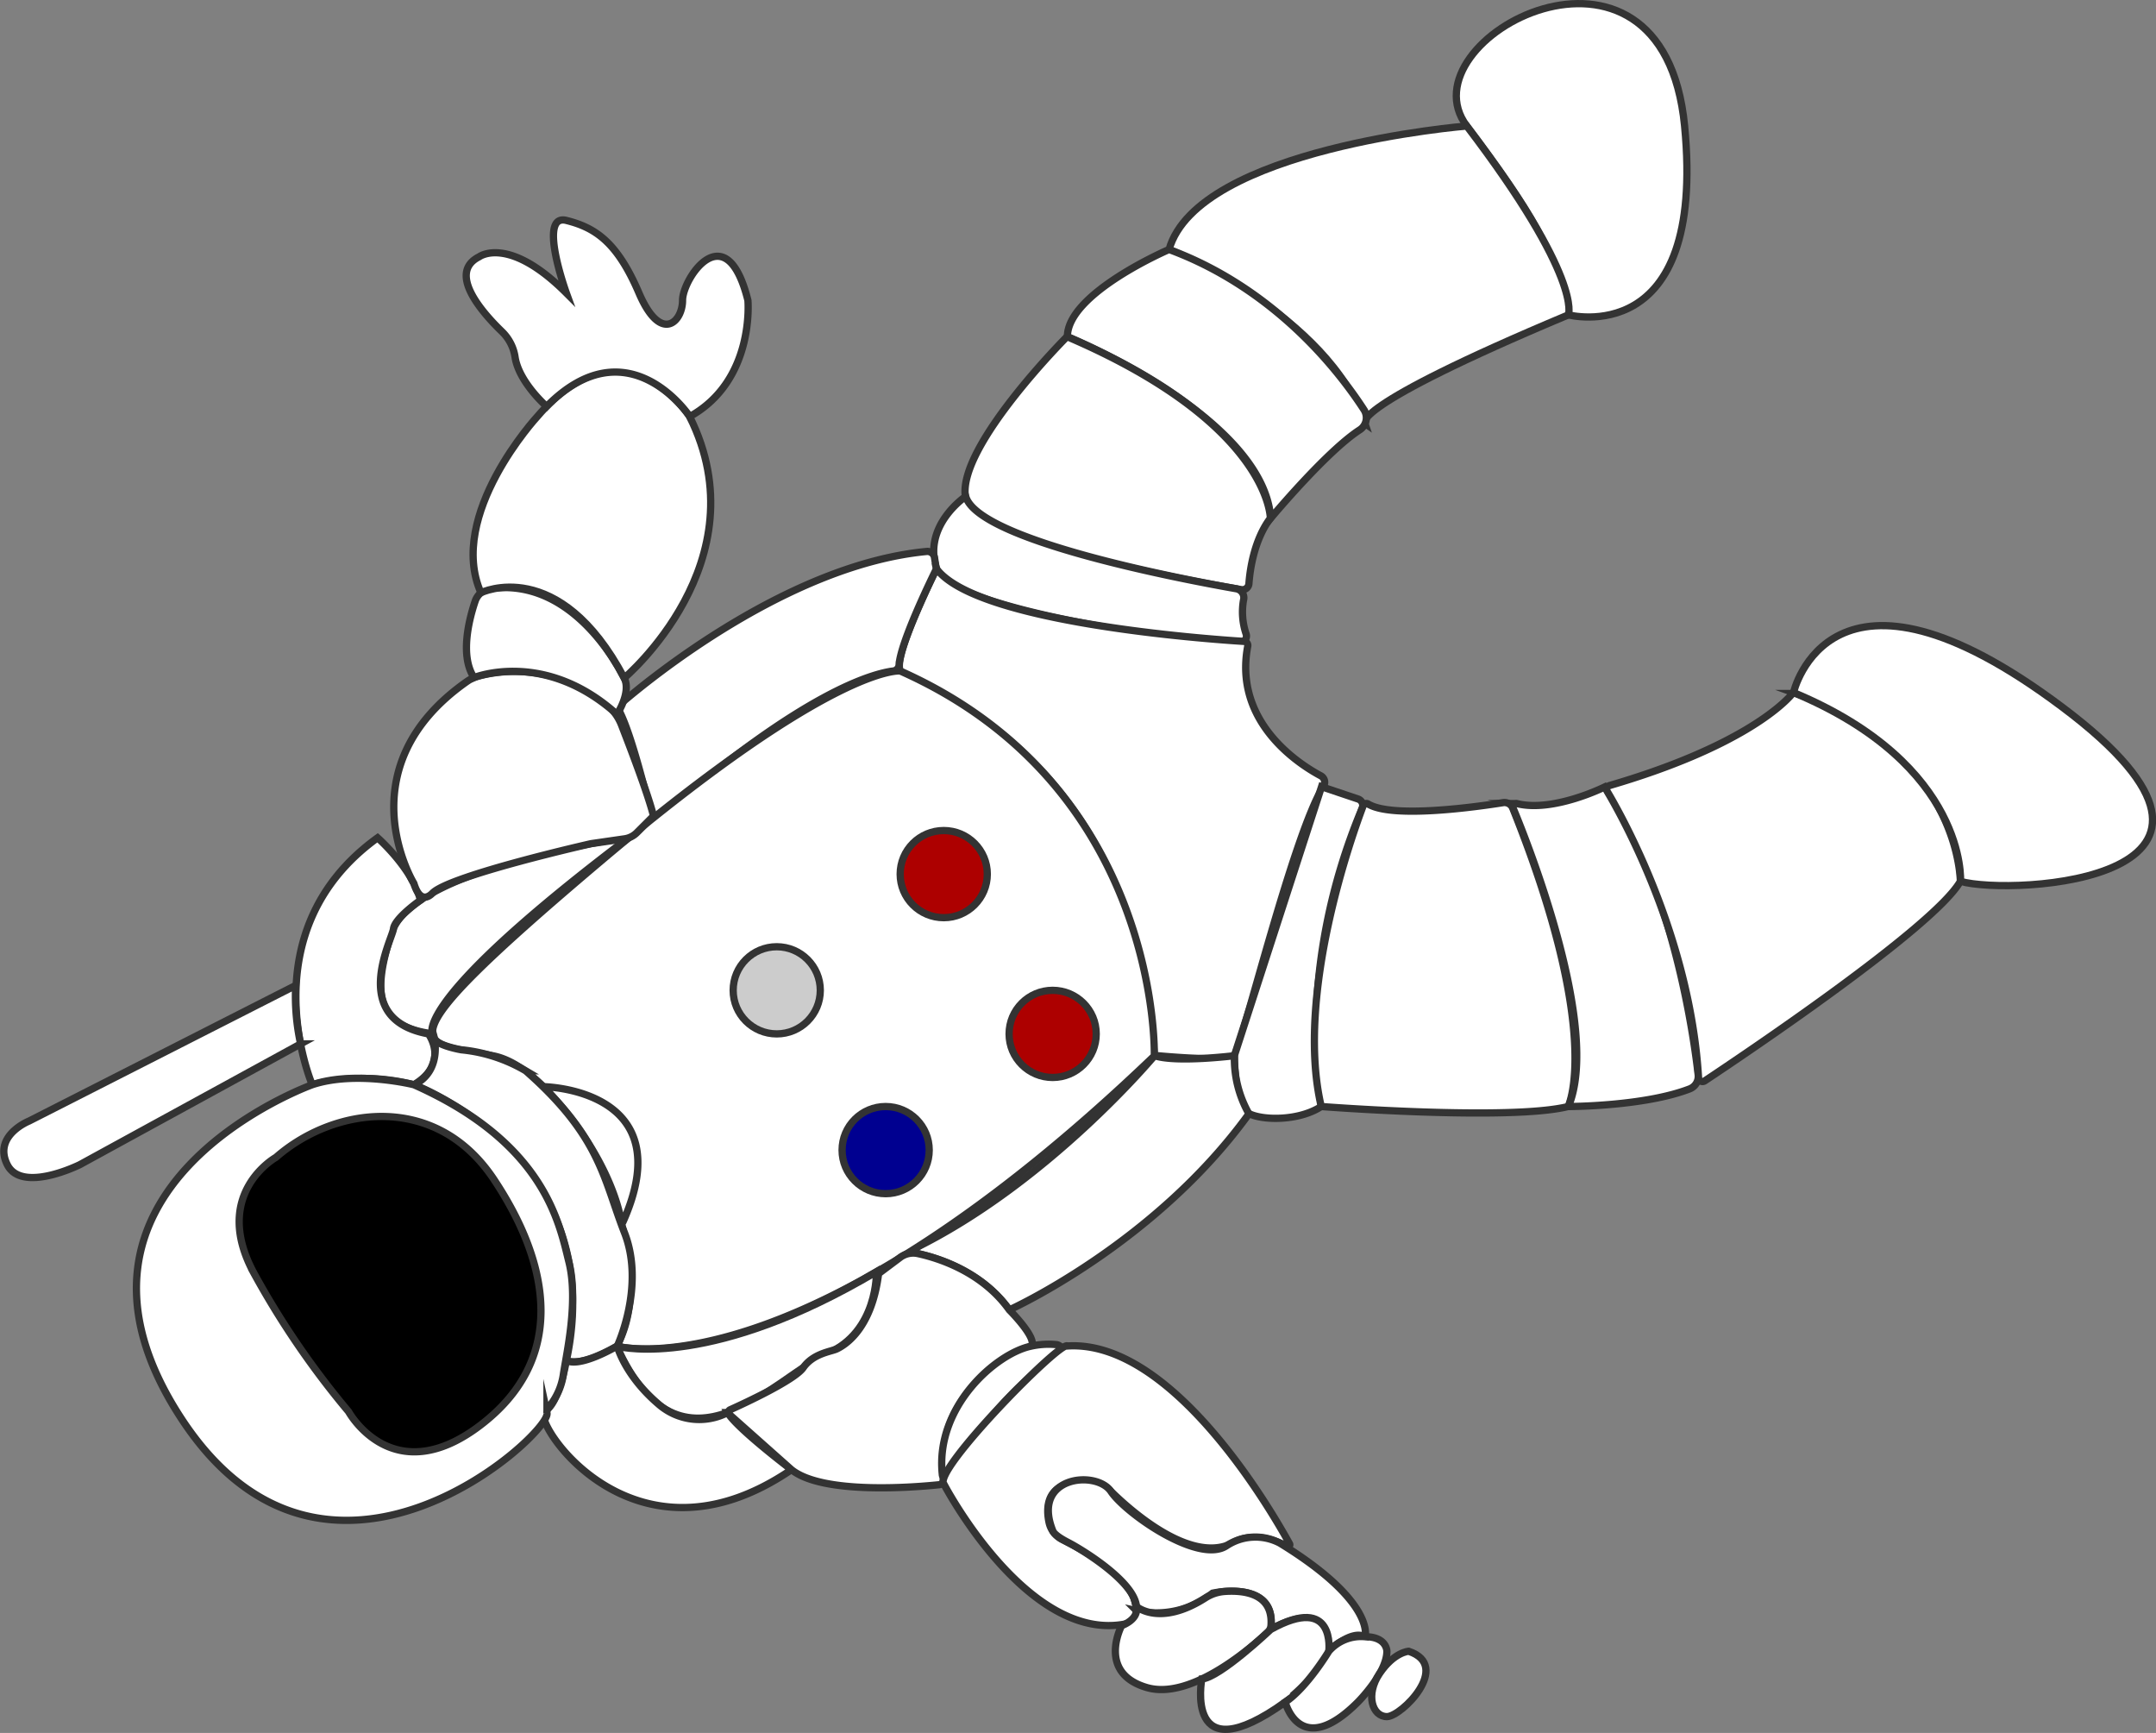 <svg xmlns="http://www.w3.org/2000/svg" viewBox="0 0 296.92 238.6"><rect x="0" y="0" width="296.92" height="238.6" fill="#808080" stroke="none"/><defs><style>.cls-1{fill:#fff;}.cls-1,.cls-2,.cls-3,.cls-4,.cls-5{stroke:#333;stroke-miterlimit:10;}.cls-2{fill:#ccc;}.cls-3{fill:#ad0000;}.cls-4{fill:#000090;}</style></defs><title>Fichier 1</title><g id="Calque_2" data-name="Calque 2"><g id="Astronaute"><g id="Jambes_bassin" data-name="Jambes + bassin"><path class="cls-1" d="M216,43.35s19,5,16-26-39-12-30,0S214,34.35,216,43.35Z"/><path class="cls-1" d="M188,58.35s-3-2,28-15c0,0,2-5-14-26,0,0-37,3-41,17C161,34.35,183,43.35,188,58.35Z"/><path class="cls-1" d="M175,71.35s7.66-9.19,12.25-12.16a2,2,0,0,0,.63-2.72C184.9,51.85,176.11,39.93,161,34.35c0,0-14,6-14,12C147,46.35,174,57.35,175,71.35Z"/><path class="cls-1" d="M172,80.35c.14-1.88.7-6,2.95-9,0,0,0-13-28-25,0,0-15,15-14,22,.91,6.32,32,11.83,38,12.83A.9.9,0,0,0,172,80.35Z"/><path class="cls-1" d="M171.62,87.31a9.42,9.42,0,0,1-.37-4.66,1.26,1.26,0,0,0-1-1.59C163,79.78,134.71,74.44,133,68.35c0,0-6,4-4,10,1.85,5.55,34.58,10.25,41.79,10.12A.9.9,0,0,0,171.62,87.31Z"/><path class="cls-1" d="M181.89,106.81c-3.16-1.69-12-7.45-10.06-17.81a.56.56,0,0,0-.51-.69c-5-.31-36.82-2.59-42.35-10,0,0-6,12-5,14s32,10,35,53c0,0,10,1,11,0s8.13-30.42,12.3-37.07A1,1,0,0,0,181.89,106.81Z"/><path class="cls-1" d="M187,110l-5-1.68-12,37s0,7,2,8,7,1,10-1c0,0-3.89-18.48,5.6-41.06A.94.94,0,0,0,187,110Z"/><path class="cls-1" d="M207,110.51c-3.45.55-15.21,2.23-18.58.19a.46.46,0,0,0-.68.23c-1.46,3.84-9.42,25.94-5.78,41.42,0,0,26,2,34,0,0,0,4.91-9.81-7.63-41.08A1.23,1.23,0,0,0,207,110.51Z"/><path class="cls-1" d="M221,108.35s-7.09,3.54-12.09,2.29a.45.45,0,0,0-.53.61c2.11,5.08,12.11,30.33,7.62,41.1,0,0,10.42,0,16.7-2.43a1.86,1.86,0,0,0,1.17-1.94C233.24,142.54,230.44,122.11,221,108.35Z"/><path class="cls-1" d="M246.74,95.63c-1.18,1.36-7.12,7.28-25.06,12.52a.56.56,0,0,0-.34.81c2,3.36,11.42,20.14,12.58,39.42a.55.55,0,0,0,.85.44c4.94-3.28,31.2-20.87,35.12-27.33a.58.58,0,0,0,.08-.31c-.07-1.83-1.29-18.1-22.62-25.7A.56.56,0,0,0,246.74,95.63Z"/><path class="cls-1" d="M247,95.35s5-22,37,2-7,26-14,24C270,121.35,271,105.35,247,95.35Z"/></g><g id="Torse_épaules" data-name="Torse+épaules"><path class="cls-1" d="M85.55,96.84c3.57-3.07,23-19.14,42.14-20.92a1,1,0,0,1,1,.8l.21,1.33a.84.84,0,0,1-.08.56c-.78,1.6-4.81,9.92-5,12.93a.92.92,0,0,1-.83.85c-2.83.36-12.25,2.88-31.88,19.93a1,1,0,0,1-1.54-.48C88.82,108.59,86.87,101,85.34,98A.93.93,0,0,1,85.55,96.84Z"/><path class="cls-1" d="M139,180.35s20-9,33-27a15.39,15.39,0,0,1-2-8s-8,1-11,0c0,0-14.7,17.65-33.44,26.73a.19.19,0,0,0,0,.36C127.67,172.8,134.75,174.44,139,180.35Z"/><path class="cls-1" d="M85.09,185.38c1.91.44,26.83,5.1,73.88-40,0,0,1-37-35-53,0,0-9-1-41,26s-25,25-15,27S91.89,172.21,85,185.24A.1.1,0,0,0,85.09,185.38Z"/><path class="cls-1" d="M74.87,149.62s19.14.25,10.93,18.61a.12.12,0,0,1-.23,0C85.27,166.4,83.52,158.6,74.87,149.62Z"/><g id="Boutons"><circle class="cls-2" cx="106.97" cy="136.35" r="6"/><circle class="cls-3" cx="129.97" cy="120.35" r="6"/><circle class="cls-3" cx="144.97" cy="142.35" r="6"/><circle class="cls-4" cx="121.97" cy="158.35" r="6"/></g><path class="cls-1" d="M59.48,141.92c0-1.51,2-7.61,27.2-26.66,0,0-29.71,4.09-32.71,13.09-2.93,8.79-1.84,12.81,5.11,13.92A.34.34,0,0,0,59.48,141.92Z"/><path class="cls-1" d="M85,185.36c.88.22,13.3,3,35.7-10.26,0,0,.25,8.25-6.75,11.25s-20,19-29-.95C85,185.38,85,185.36,85,185.36Z"/><path class="cls-1" d="M52,115.35s4.8,4.21,5.9,8.6c0,0-3.53,2.45-3.71,3.93S48,140.35,59,142.35c0,0,3,4-2,7a28.57,28.57,0,0,0-14,0S34,128.35,52,115.35Z"/><path class="cls-1" d="M78,187.35s2,1,7-2c0,0,3.89-8.25,1-15.63s-3.26-13.21-13.6-22.29a21.51,21.51,0,0,0-8.86-2.89s-4.11-.69-3.8-1.94c0,0,1.31,4.75-2.69,6.75C57,149.35,84,159.35,78,187.35Z"/><path class="cls-1" d="M109,202.35s-7.57-5.73-8.79-7.86a8.51,8.51,0,0,1-9.53-1.17c-4.68-4-5.68-8-5.68-8s-5,3-7,2c0,0-1,6-3,7S87,217.35,109,202.35Z"/></g><g id="Casque"><path class="cls-1" d="M43,149.35s-39,14-18,46c20,30.5,50.93,2,50.33-.79a1.06,1.06,0,0,1,.3-.9,9,9,0,0,0,1.93-4.27c.44-3,2.14-10.21.79-15.63S75,157.35,57,149.35C57,149.35,49,147.35,43,149.35Z"/><path class="cls-5" d="M38,159.35s-9,5-3,16a117.44,117.44,0,0,0,13,19s6,11,18,2,10-22,2-34S46,152.35,38,159.35Z"/></g><path id="Antenne" class="cls-1" d="M40.72,135.68,4,154.35s-5,2-3,6,10,0,10,0l30.4-16.62A30.67,30.67,0,0,1,40.72,135.68Z"/><g id="Bras_G" data-name="Bras G"><path class="cls-1" d="M109,202.35l-8.55-7.6a.39.39,0,0,1,.1-.65c2-.9,8.88-4.09,10.06-5.78,1.39-2,3.89-2.23,4.64-2.6s4.75-2.37,5.75-10.37l2.94-2.2a3,3,0,0,1,2.47-.55c2.73.59,8.81,2.45,12.59,7.75,0,0,4,4,3,5,0,0-13.56,4.84-12.08,18.34a.65.65,0,0,1-.57.73C126.27,204.74,113.37,205.86,109,202.35Z"/><path class="cls-1" d="M145.93,187c.88-.33.49-1.76-.44-1.87a11.09,11.09,0,0,0-3.52.22c-4.77,1-13.19,8.29-12.2,17.65,0,.52.81.79,1,.32C132.64,199.47,140.57,189,145.93,187Z"/><path class="cls-1" d="M130,204.35s11.49,22,25.1,19.22a1.7,1.7,0,0,0,1.35-1.43c.25-1.81-.75-5.5-10.12-10.15a3.46,3.46,0,0,1-1.86-2.38c-.5-2.36-.35-6.21,6.23-5.46a3.67,3.67,0,0,1,2.11,1c2.67,2.65,11.33,10.52,17.19,7.17,0,0,2.71-1.8,7.26.58a.25.25,0,0,0,.34-.34c-2.5-4.55-16.14-28.15-30.6-27.24C146.13,184.49,128.27,202.63,130,204.35Z"/><path class="cls-1" d="M188,225.35s1.51-4.77-11.74-12.89a7.22,7.22,0,0,0-7.38.39c-3.88,2.5-13.88-4.5-15.88-7.5s-11.06-2.11-8,5.44c0,0,.12.56,2.07,1.56s9.93,5.83,9.44,9.41A12.42,12.42,0,0,0,167,219.35s9-2,8,5c0,0,8-5,8,3C183,227.35,186,224.35,188,225.35Z"/><path class="cls-1" d="M154.47,223.82s2.47-.84,2-2.66c0,0,3.2,2.9,9.57-1.18a5.65,5.65,0,0,1,2.58-.86c2.44-.18,6.73.12,6.42,4.65a1.47,1.47,0,0,1-.49,1c-2,1.87-10.43,9.34-16.57,7.59C151,230.35,154.47,223.82,154.47,223.82Z"/><path class="cls-1" d="M183,227.35s1-8-8-3c0,0-7,6.64-9.49,6.82,0,0-2.51,13.18,11.49,3.18C177,234.35,183,229.35,183,227.35Z"/><path class="cls-1" d="M191,227.35s0-2-3-2a5.88,5.88,0,0,0-5,2s-3,5-6,7c0,0,2,8,10,0C187,234.35,191,230.35,191,227.35Z"/><path class="cls-1" d="M194,227.35s-2,.1-4,3.05-1,5.95,1,5.95S200,229.35,194,227.35Z"/></g><g id="Bras_D" data-name="Bras D"><path class="cls-1" d="M57,121.63s-9.72-15.84,7.28-27.78a5.21,5.21,0,0,1,1.74-.8,19.88,19.88,0,0,1,17.66,4.07,6.89,6.89,0,0,1,1.9,2.68c1.14,2.93,3.66,9.49,4.42,12.55l-2.3,2.3a3,3,0,0,1-1.68.84l-4.63.67s-19.18,4.33-21.78,6.76C59.58,122.92,58,124.92,57,121.63Z"/><path class="cls-1" d="M65.44,82.77c-.83,2.46-2.14,7.53-.16,10.52,0,0,9.69-3.94,19.69,5.06,0,0,2-3,1-5s-7.41-13.9-18.48-12.3A2.57,2.57,0,0,0,65.44,82.77Z"/><path class="cls-1" d="M74,57.35S61.49,70.88,66.23,81.61c0,0,10.74-5.26,19.74,11.74,0,0,19-16,9-36C95,57.35,86,43.35,74,57.35Z"/><path class="cls-1" d="M103,41.35s1,11-8,16c0,0-8.45-12.79-19.72-1.39,0,0-3.8-3.32-4.34-6.76a6.15,6.15,0,0,0-1.79-3.52c-2.85-2.75-7.53-8.14-3.15-10.33,0,0,4-3,12,5,0,0-4-11,0-10s7,3,10,10,6,4,6,1S100,29.35,103,41.35Z"/></g></g></g></svg>